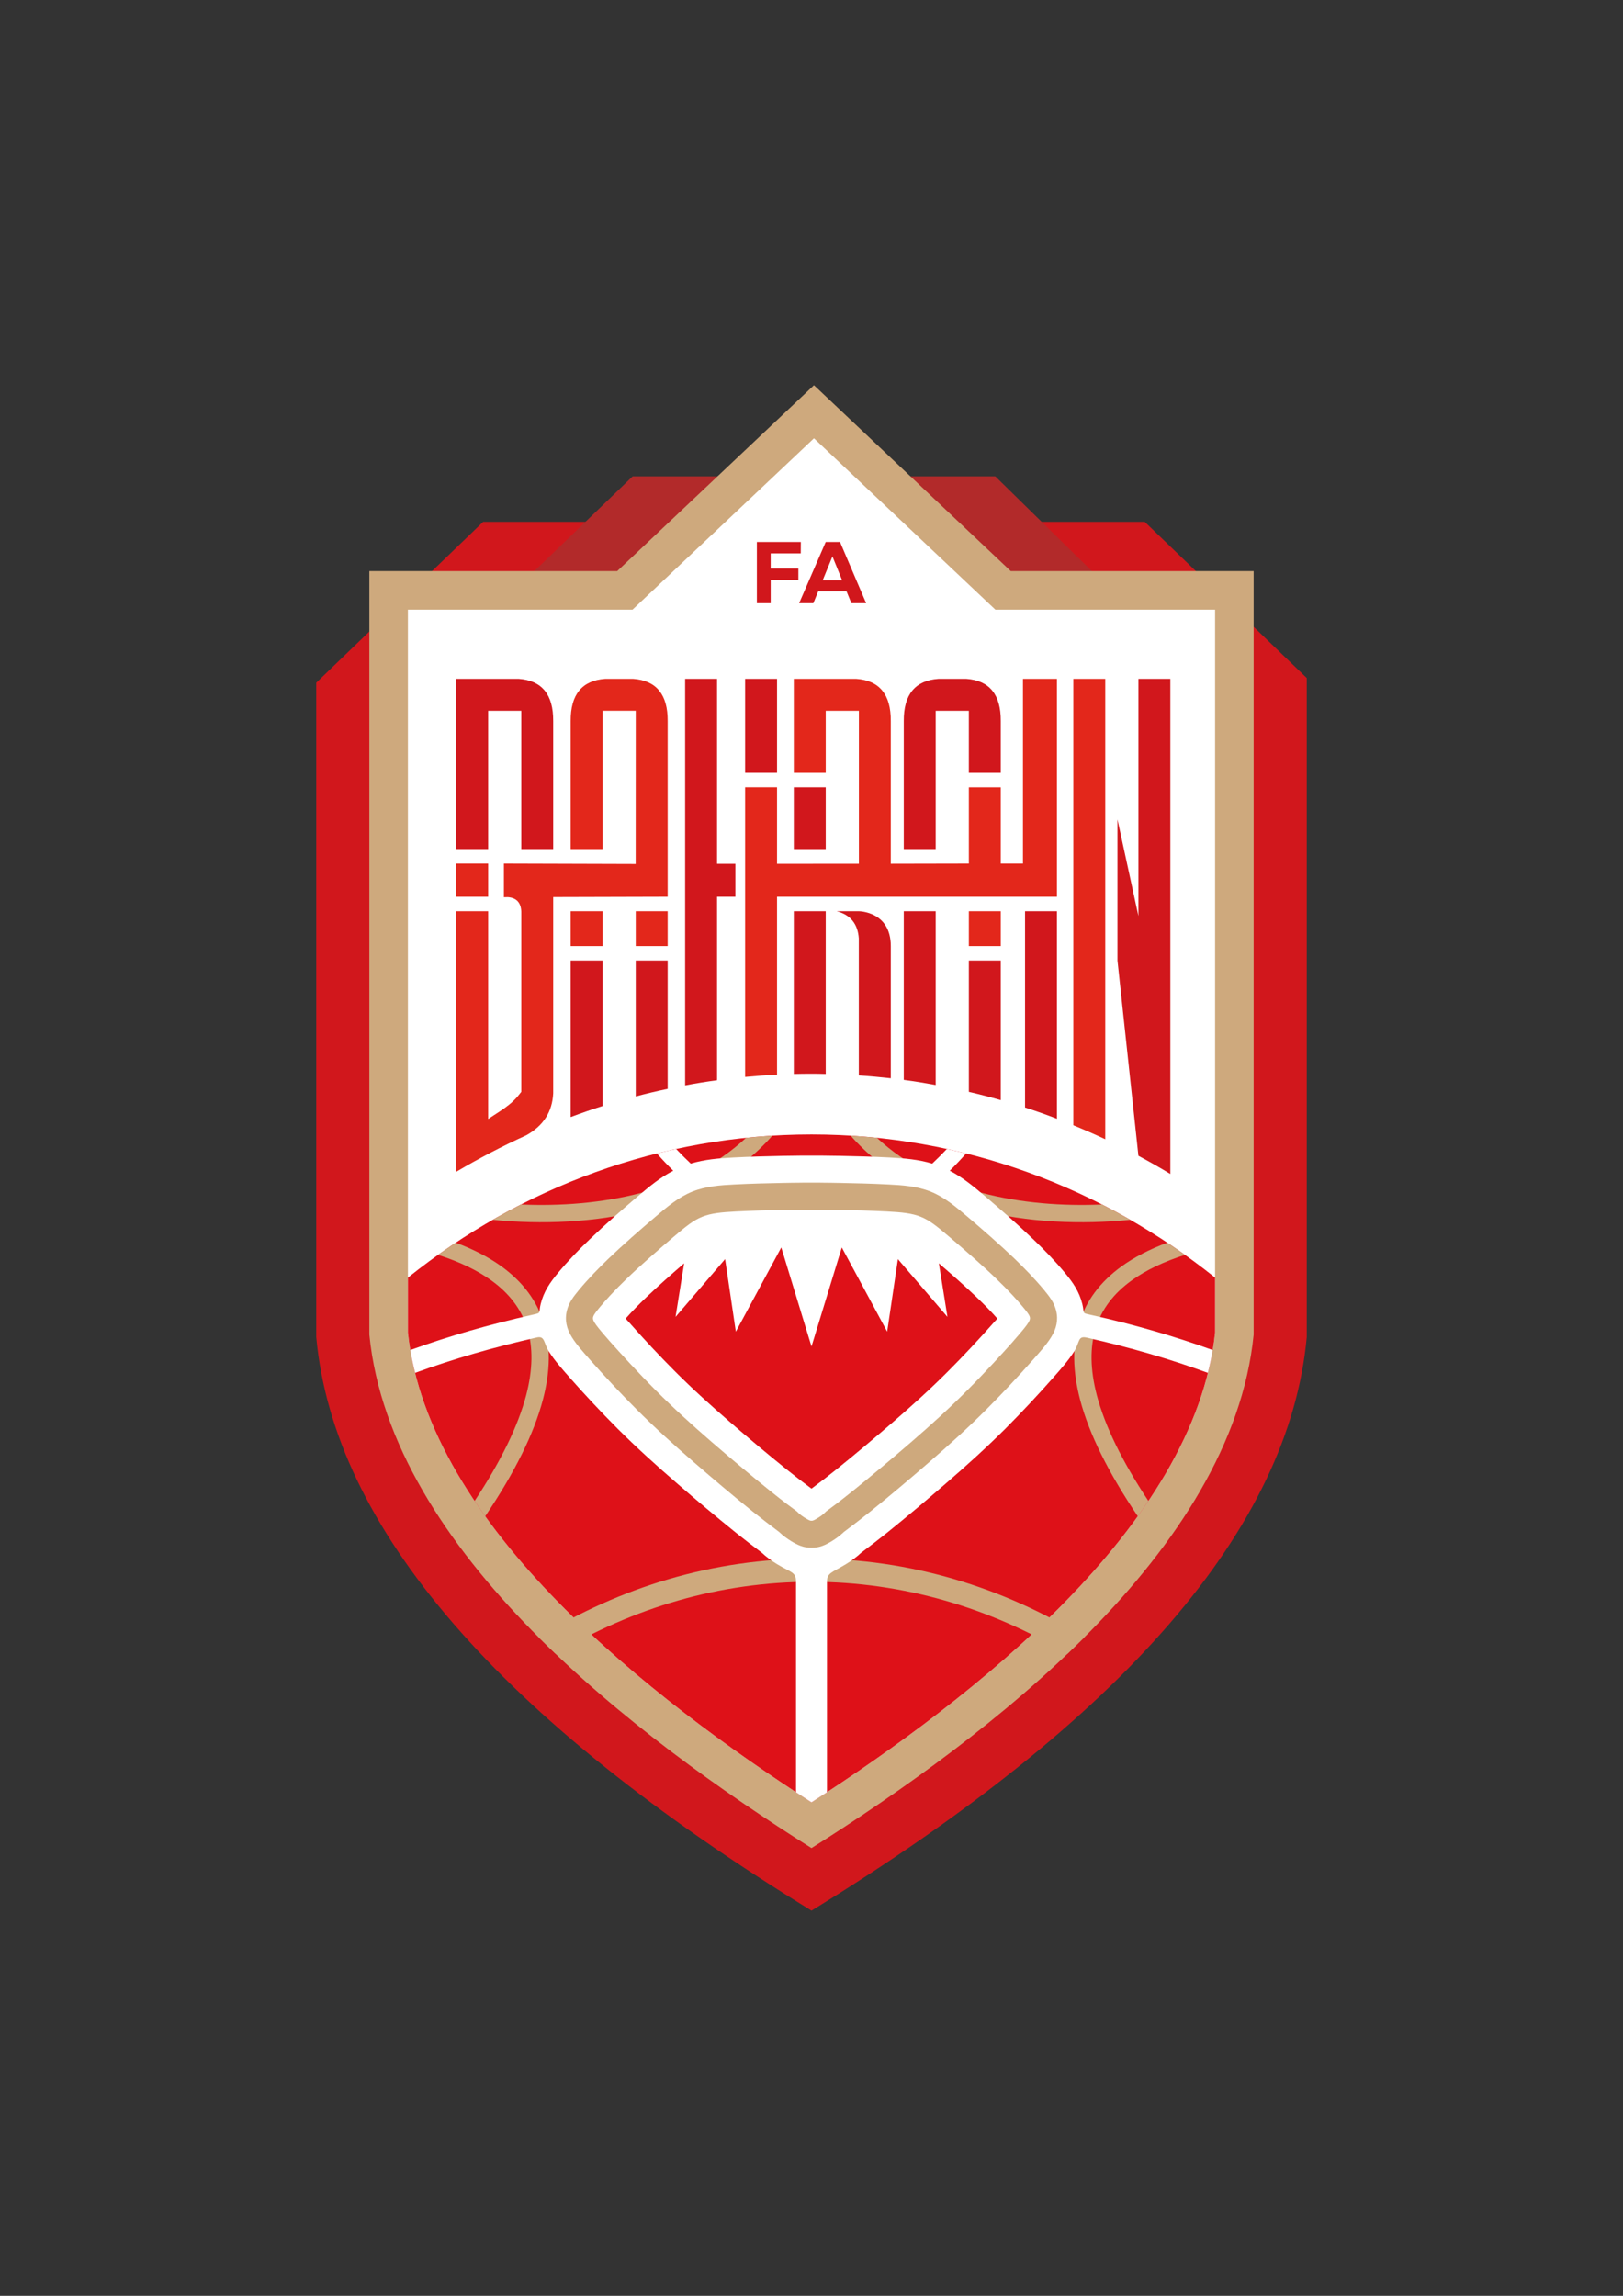 <?xml version="1.0" encoding="UTF-8"?>
<!DOCTYPE svg PUBLIC "-//W3C//DTD SVG 1.1//EN" "http://www.w3.org/Graphics/SVG/1.1/DTD/svg11.dtd">
<!-- Creator: CorelDRAW X8 -->
<svg xmlns="http://www.w3.org/2000/svg" xml:space="preserve" width="210mm" height="297mm" version="1.1" style="shape-rendering:geometricPrecision; text-rendering:geometricPrecision; image-rendering:optimizeQuality; fill-rule:evenodd; clip-rule:evenodd"
viewBox="0 0 21000 29700"
 xmlns:xlink="http://www.w3.org/1999/xlink">
 <rect x="0" y="0" width="21000" height="29700" fill="#333333" stroke="none"/>
 <defs>
  <style type="text/css">
   <![CDATA[
    .fil1 {fill:#B22A2A}
    .fil2 {fill:#CEA97D}
    .fil0 {fill:#D1171C}
    .fil4 {fill:#DE1118}
    .fil5 {fill:#E3271B}
    .fil3 {fill:white}
    .fil6 {fill:#D1171C;fill-rule:nonzero}
   ]]>
  </style>
 </defs>
 <g id="Camada_x0020_1">
  <g id="_1981391048560">
   <path class="fil0" d="M6251 6751l8561 0 2096 2020 0 8527c-227,2464 -2363,4937 -6408,7419 -4045,-2482 -6181,-4955 -6408,-7419l0 -8466 2159 -2081z"/>
   <polygon class="fil1" points="8186,6162 6642,7650 14395,7650 12878,6162 "/>
   <path class="fil2" d="M10500 23908c2283,-1440 5443,-3838 5721,-6642l0 -9878 -3143 0 -2546 -2405 -2546 2405 -3207 0 0 9878c278,2804 3438,5202 5721,6642z"/>
   <path class="fil3" d="M10500 23316c2057,-1329 4956,-3565 5222,-6076l0 -9353 -2843 0 -2347 -2217 -2348 2217 -2906 0 0 9353c266,2511 3165,4747 5222,6076z"/>
   <path class="fil4" d="M10500 23316c2057,-1329 4956,-3565 5222,-6076l0 -712c-1454,-1163 -3262,-1852 -5222,-1852 -1960,0 -3768,689 -5222,1852l0 712c266,2511 3165,4747 5222,6076z"/>
   <path class="fil2" d="M14722 19615c47,-66 92,-131 137,-198 -340,-513 -562,-969 -667,-1367 -86,-330 -91,-619 -15,-866 75,-244 231,-451 468,-621 182,-131 411,-241 687,-329 -75,-54 -151,-107 -229,-158 -229,86 -425,187 -589,305 -277,200 -461,445 -551,737 -89,288 -85,617 12,988 116,441 365,944 747,1509z"/>
   <path class="fil2" d="M14624 15780c-120,-69 -242,-135 -365,-198 -506,22 -1048,-17 -1558,-151 -504,-133 -977,-359 -1355,-712 -113,-11 -226,-20 -339,-27 433,492 1014,791 1637,955 655,173 1358,195 1980,133z"/>
   <path class="fil2" d="M9993 14692c-113,7 -226,16 -339,27 -378,353 -851,579 -1355,712 -510,134 -1052,173 -1558,151 -123,63 -245,129 -365,198 622,62 1325,40 1980,-133 623,-164 1204,-463 1637,-955z"/>
   <path class="fil2" d="M5897 16076c-78,51 -154,104 -229,158 276,88 505,198 687,329 237,170 393,377 468,621 76,247 71,536 -15,866 -105,398 -327,854 -667,1367 45,67 90,132 137,198 382,-565 631,-1068 747,-1509 97,-371 101,-700 12,-988 -90,-292 -274,-537 -551,-737 -164,-118 -360,-219 -589,-305z"/>
   <path class="fil2" d="M13810 21396c74,-71 148,-143 221,-216 -1060,-650 -2260,-1017 -3531,-1017 -1271,0 -2471,367 -3531,1017 73,73 147,145 222,216 998,-597 2121,-933 3309,-933 1188,0 2311,336 3310,933z"/>
   <path class="fil3" d="M12500 14922c-83,-21 -166,-40 -249,-58 -62,66 -125,129 -189,189 -179,-54 -360,-69 -549,-79 -214,-11 -429,-17 -643,-21 -73,-1 -146,-2 -219,-3l-8 0c-17,0 -35,0 -52,0l-182 0c-17,0 -35,0 -52,0l-8 0c-73,1 -146,2 -219,3 -214,4 -429,10 -643,21 -189,10 -370,25 -549,79 -64,-60 -127,-123 -189,-189 -83,18 -166,37 -249,58 69,78 139,153 211,223 -168,87 -309,204 -456,329 -210,179 -421,363 -620,554 -145,138 -285,283 -413,437 -104,125 -186,242 -226,404 -30,122 17,112 -104,139 -561,126 -1091,279 -1583,457 17,99 38,198 63,295 487,-178 1015,-332 1575,-458 105,-23 86,70 155,182 74,117 174,229 265,332 201,228 410,451 624,666 246,245 502,477 764,703 251,218 507,433 766,642 111,89 222,174 335,259 61,57 127,105 199,149 181,110 245,96 245,231l0 2720c68,44 134,87 200,130 66,-43 132,-86 200,-130l0 -2720c0,-121 64,-121 245,-231 72,-44 138,-92 199,-149 113,-85 224,-170 335,-259 259,-209 515,-424 766,-642 262,-226 518,-458 764,-703 214,-215 423,-438 624,-666 91,-103 191,-215 265,-332 79,-127 44,-207 167,-179 556,125 1079,278 1563,455 25,-97 46,-196 63,-295 -487,-176 -1012,-329 -1567,-453 -138,-31 -87,-10 -120,-143 -40,-162 -122,-279 -226,-404 -128,-154 -268,-299 -413,-437 -199,-191 -410,-375 -620,-554 -147,-125 -288,-242 -456,-329 72,-70 142,-145 211,-223z"/>
   <g>
    <path class="fil0" d="M5903 8782l677 0 132 0c299,21 448,203 446,545l0 1657 -413 0 0 -1789 -429 0 0 1789 -413 0 0 -2202z"/>
    <path class="fil0" d="M9278 8782l-413 0 0 2393 0 426 0 2440c136,-26 274,-48 413,-67l0 -2373 237 0 0 -426 -237 0 0 -2393z"/>
    <path class="fil5" d="M9641 10185l0 990 0 426 0 2331c137,-13 274,-23 413,-30l0 -2301 3622 0 0 -2819 -440 0 0 2390 -287 0 0 -987 -413 0 0 987 -1010 2 0 -1847c2,-342 -147,-524 -447,-545l-131 0 -677 0 0 1216 267 0 146 0 0 -803 429 0 0 1979 -1059 1 0 -990 -413 0z"/>
    <rect class="fil0" x="10271" y="10185" width="413" height="799"/>
    <rect class="fil5" x="7384" y="11788" width="413" height="451"/>
    <rect class="fil5" x="8226" y="11788" width="413" height="451"/>
    <path class="fil0" d="M7384 12426l413 0 0 1882c-139,44 -277,92 -413,143l0 -2025z"/>
    <path class="fil0" d="M8226 12426l413 0 0 1660c-139,29 -277,62 -413,98l0 -1758z"/>
    <path class="fil0" d="M13263 11788l413 0 0 2685c-136,-52 -274,-101 -413,-146l0 -2539z"/>
    <path class="fil0" d="M11694 11788l413 0 0 2248c-136,-25 -274,-48 -413,-66l0 -2182z"/>
    <rect class="fil5" x="12536" y="11788" width="413" height="451"/>
    <path class="fil0" d="M12536 12426l413 0 0 1806c-136,-39 -274,-75 -413,-107l0 -1699z"/>
    <path class="fil0" d="M12142 8782l130 0 100 0 131 0c299,21 448,203 446,545l0 671 -413 0 0 -803 -429 0 0 1789 -413 0 0 -1657c-2,-342 147,-524 448,-545z"/>
    <rect class="fil5" x="5903" y="11172" width="413" height="429"/>
    <path class="fil0" d="M10271 11788l413 0 0 2105c-61,-2 -123,-3 -184,-3 -77,0 -153,1 -229,3l0 -2105z"/>
    <path class="fil5" d="M13888 8782l413 0 0 5956c-136,-64 -274,-124 -413,-181l0 -5775z"/>
    <path class="fil0" d="M14730 8782l413 0 0 6405c-135,-82 -273,-160 -413,-235l0 0 -271 -2526 0 -1825 271 1249 0 -3068z"/>
    <path class="fil5" d="M7158 11605l0 2455 0 85c-12,238 -127,418 -347,541 -311,141 -614,299 -908,473l0 -3371 413 0 0 2688c50,-33 101,-66 147,-96 100,-66 170,-121 234,-195 16,-19 32,-40 48,-60l0 -2299 0 -33c-5,-117 -63,-179 -174,-187l-51 1 0 -435 1705 5 1 -1982 -429 0 0 1789 -413 0 0 -1657c-2,-342 147,-524 447,-545l131 0 99 0 131 0c300,21 449,203 447,545l0 2274 -1481 4z"/>
    <path class="fil0" d="M11112 11788c0,0 414,0 414,451l0 1710c-137,-15 -275,-28 -414,-37l0 -1673 0 -100c-13,-188 -109,-305 -286,-351 286,0 0,0 286,0l0 0z"/>
    <polygon class="fil0" points="10054,8782 9641,8782 9641,9998 10054,9998 "/>
   </g>
   <path class="fil6" d="M9793 7011l0 792 179 0 0 -300 358 0 0 -149 -358 0 0 -195 389 0 1 -148 -569 0zm1223 792l191 0 -338 -792 -185 0 -344 792 184 0 63 -154 366 0 63 154zm-371 -297l126 -308 125 308 -251 0z"/>
   <path class="fil2" d="M10919 19818c-48,46 -99,84 -156,119 -85,52 -163,87 -263,85 -100,2 -178,-33 -263,-85 -57,-35 -108,-73 -156,-119 -115,-86 -228,-173 -341,-263 -256,-206 -508,-419 -756,-634 -256,-221 -506,-447 -745,-686 -210,-210 -413,-428 -610,-650 -77,-88 -168,-187 -230,-287 -67,-107 -95,-220 -64,-344 26,-106 89,-184 156,-266 119,-143 251,-279 385,-408 195,-186 400,-365 606,-540 147,-125 295,-252 477,-325 174,-69 361,-83 546,-92 210,-11 421,-16 631,-20 73,-2 145,-2 218,-3l2 0c18,-1 35,-1 53,-1l182 0c18,0 35,0 46,1l9 0c73,1 145,1 218,3 210,4 421,9 631,20 185,9 372,23 546,92 182,73 330,200 477,325 206,175 411,354 606,540 134,129 266,265 385,408 67,82 130,160 156,266 31,124 3,237 -64,344 -62,100 -153,199 -230,287 -197,222 -400,440 -610,650 -239,239 -489,465 -745,686 -248,215 -500,428 -756,634 -113,90 -226,177 -341,263z"/>
   <path class="fil3" d="M13109 17353c-135,152 -364,403 -595,634 -231,232 -464,443 -726,670 -262,227 -553,469 -747,625 -189,152 -287,223 -352,271 -41,43 -80,68 -108,85 -49,30 -65,36 -81,35 -16,1 -32,-5 -81,-35 -28,-17 -67,-42 -108,-85 -65,-48 -163,-119 -352,-271 -194,-156 -485,-398 -747,-625 -262,-227 -495,-438 -726,-670 -231,-231 -460,-482 -595,-634 -134,-152 -174,-205 -196,-240 -22,-35 -26,-53 -21,-75 6,-22 21,-48 86,-126 65,-79 180,-208 358,-379 178,-171 421,-382 590,-526 170,-145 266,-222 380,-267 113,-45 243,-58 435,-68 192,-10 447,-17 620,-20 93,-2 162,-2 216,-3l2 0 1 0 1 0 0 0c15,0 31,0 46,0l29 0 1 0 2 0 0 0 2 0 1 0 0 0 2 0 1 0 0 0 2 0 1 0 1 0 1 0 1 0 1 0 2 0 0 0 2 0 1 0 0 0 2 0 1 0 1 0 2 0 0 0 1 0 2 0 0 0 2 0 1 0 1 0 2 0 0 0 2 0 0 0 2 0 1 0 1 0 2 0 0 0 2 0 0 0 2 0 1 0 1 0 1 0 1 0 2 0 0 0 2 0 1 0 1 0 1 0 2 0 0 0 2 0 0 0 2 0 1 0 1 0 1 0 2 0 0 0 2 0 1 0 1 0 1 0 1 0 2 0 0 0 2 0 0 0 2 0 1 0 1 0 2 0 0 0 2 0 0 0 2 0 1 0 1 0 2 0 0 0 2 0 1 0 0 0 2 0 1 0 1 0 2 0 0 0 1 0 2 0 0 0 2 0 1 0 1 0 1 0 1 0 1 0 2 0 0 0 1 0 2 0 0 0 1 0 2 0 0 0 2 0 1 0 29 0c15,0 31,0 46,0l0 0 1 0 1 0 2 0c54,1 123,1 216,3 173,3 428,10 620,20 192,10 322,23 435,68 114,45 210,122 380,267 169,144 412,355 590,526 178,171 293,300 358,379 65,78 80,104 86,126 5,22 1,40 -21,75 -22,35 -62,88 -196,240z"/>
   <path class="fil4" d="M12905 17058c-84,-95 -174,-186 -265,-273 -158,-151 -325,-298 -492,-442l111 693 -641 -747 -139 938 -587 -1089 -392 1281 -391 -1281 -588 1089 -139 -938 -641 747 111 -693c-167,144 -334,291 -492,442 -91,87 -181,178 -265,273 21,23 42,45 58,64 187,211 381,419 580,618 227,228 465,442 708,653 242,209 488,416 738,617 106,85 212,167 321,248 109,-81 215,-163 321,-248 250,-201 496,-408 738,-617 243,-211 481,-425 708,-653 199,-199 393,-407 580,-618 16,-19 37,-41 58,-64z"/>
  </g>
 </g>
</svg>
